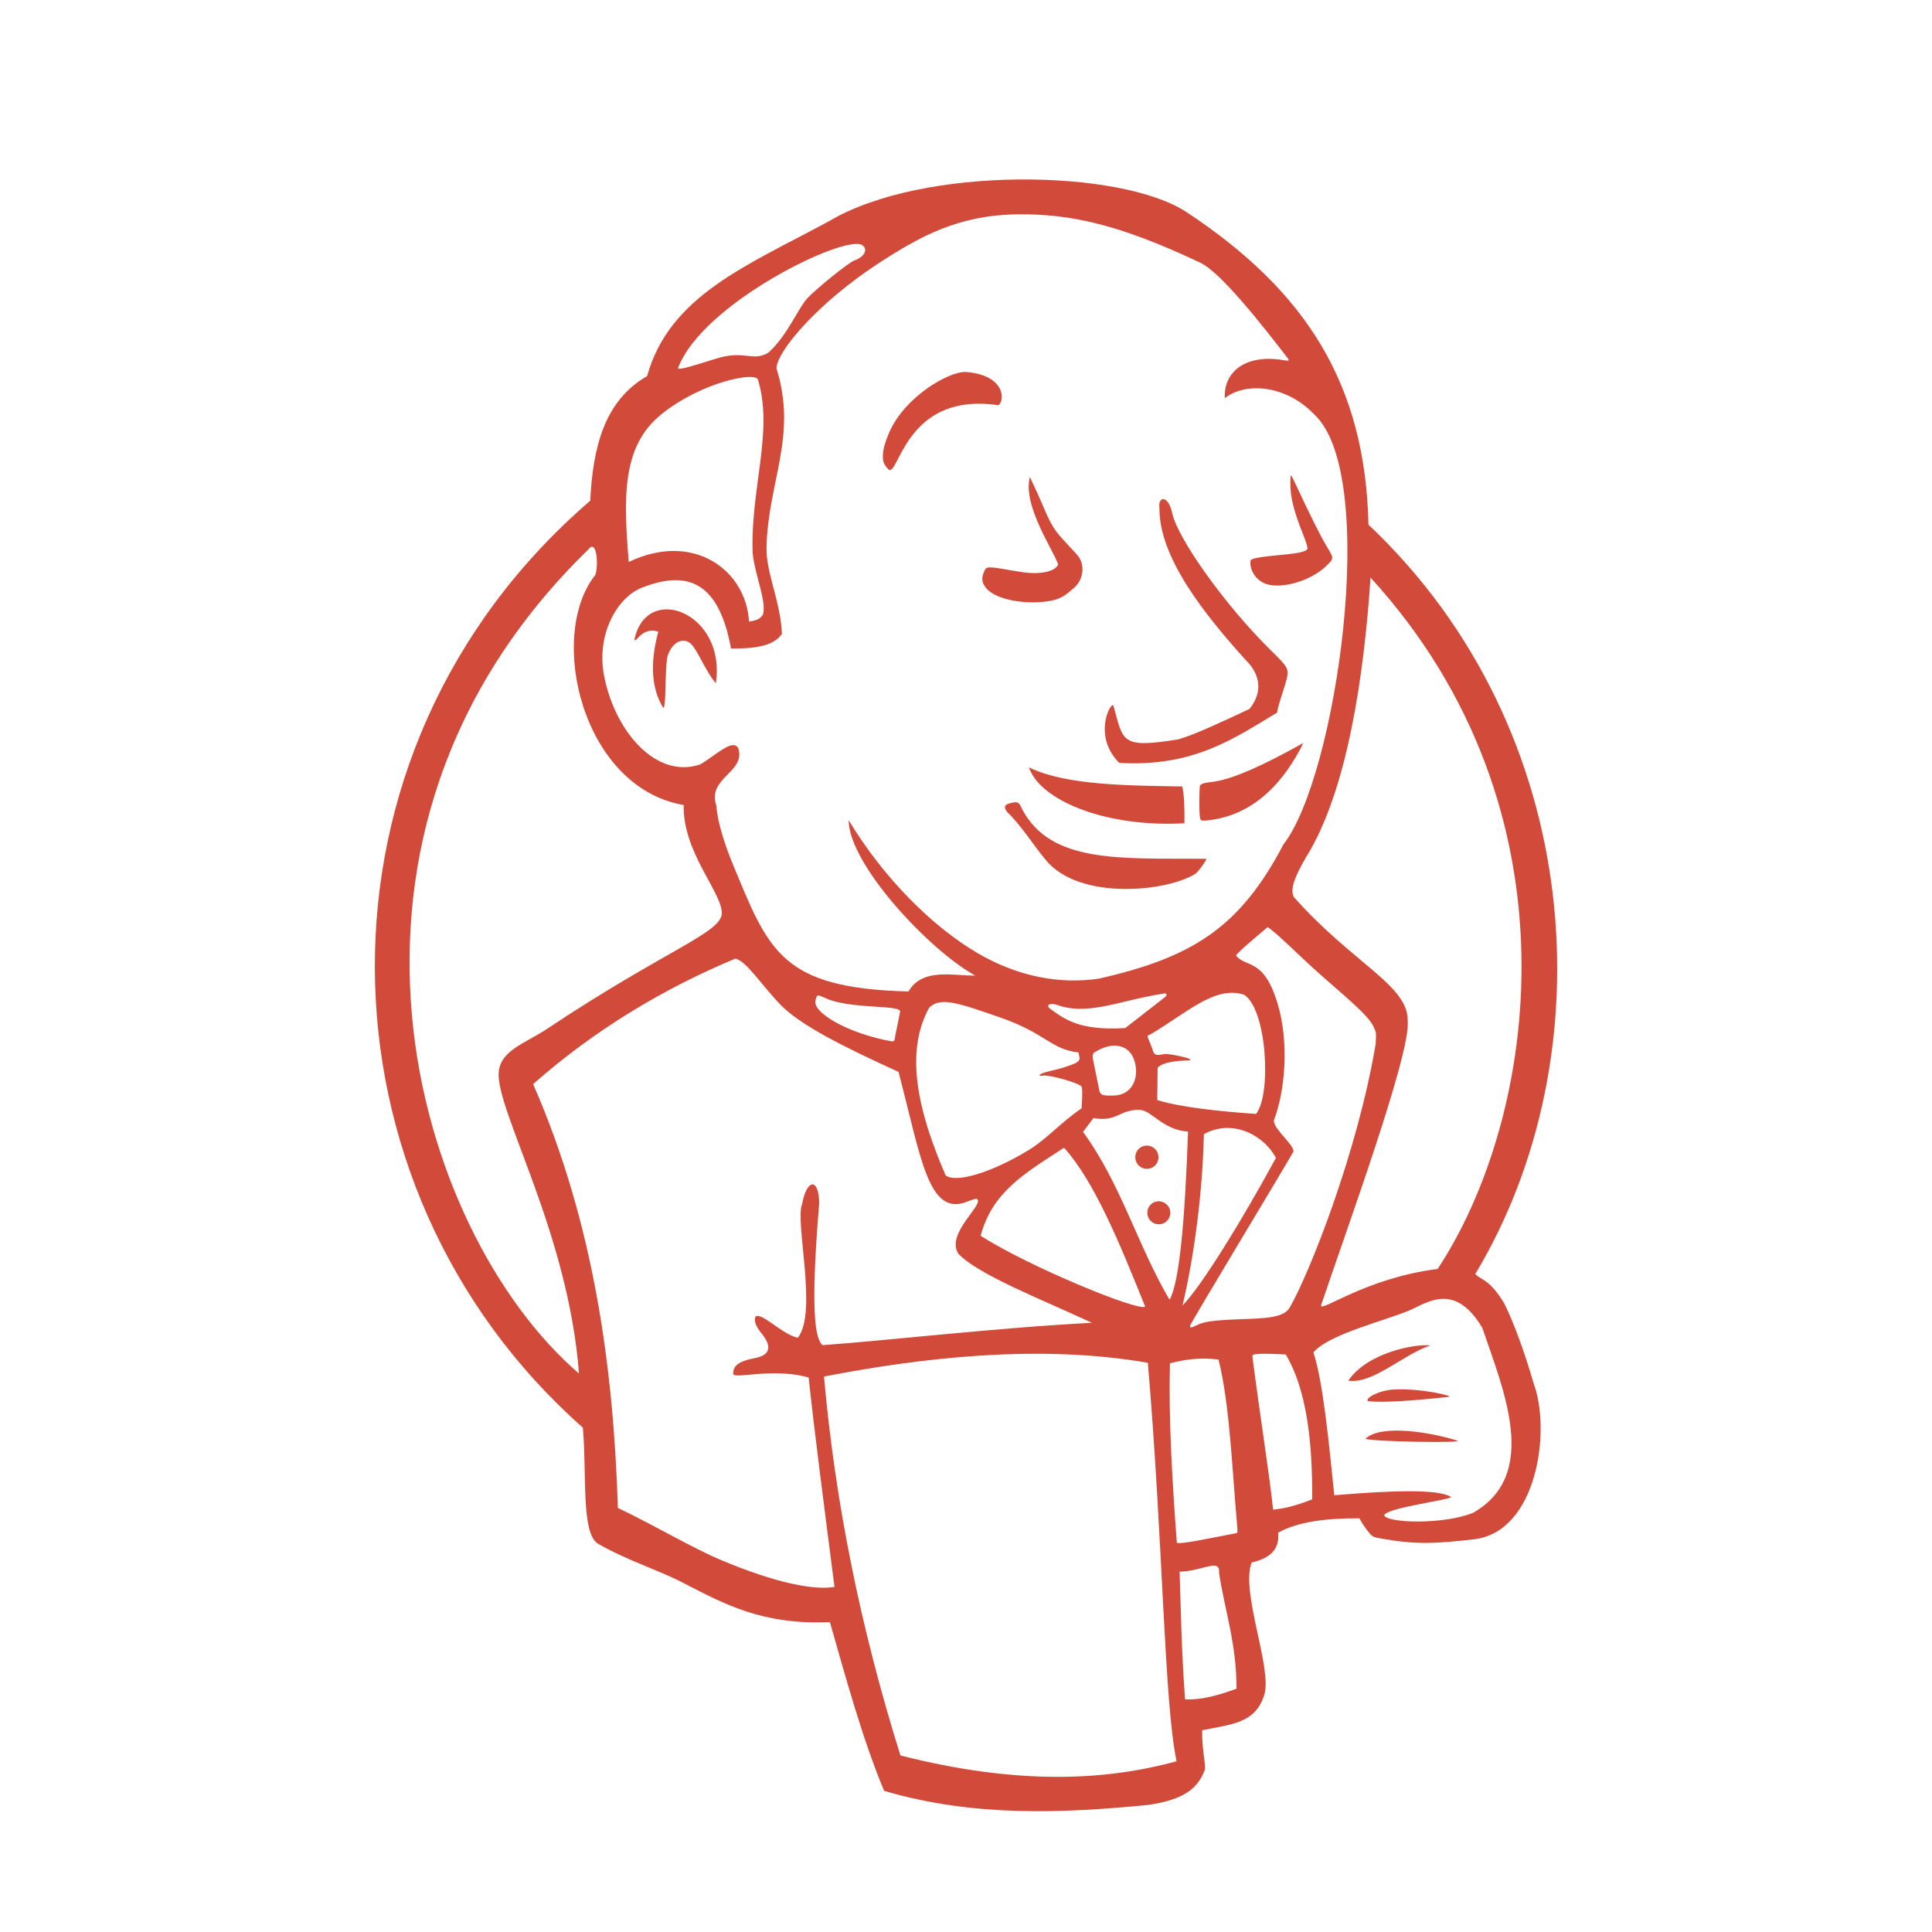 <?xml version="1.0" encoding="utf-8"?>
<!-- Generator: Adobe Illustrator 17.0.0, SVG Export Plug-In . SVG Version: 6.00 Build 0)  -->
<!DOCTYPE svg PUBLIC "-//W3C//DTD SVG 1.1//EN" "http://www.w3.org/Graphics/SVG/1.1/DTD/svg11.dtd">
<svg version="1.1" id="Layer_1" xmlns="http://www.w3.org/2000/svg" xmlns:xlink="http://www.w3.org/1999/xlink" x="0px" y="0px"
	 width="16px" height="16px" viewBox="0 0 16 16" enable-background="new 0 0 16 16" xml:space="preserve">
<path fill="#D24A39" d="M6.114,6.196C6.068,6.112,5.922,6.26,5.798,6.331C5.433,6.453,5.095,6.059,5.004,5.603
	c-0.07-0.347,0.107-0.657,0.314-0.737C5.693,4.72,5.952,4.815,6.054,5.371c0.2,0.001,0.353-0.02,0.422-0.122
	C6.463,4.977,6.343,4.742,6.348,4.534C6.359,3.992,6.607,3.613,6.43,3.049c0.011-0.156,0.365-0.555,0.842-0.866
	C7.621,1.956,7.938,1.78,8.431,1.775c0.428-0.004,0.83,0.079,1.51,0.401c0.167,0.079,0.502,0.502,0.729,0.798
	c0.006,0.014,0.003,0.015-0.034,0.01c-0.323-0.058-0.505,0.099-0.492,0.313c0.175-0.137,0.508-0.107,0.739,0.134
	c0.546,0.501,0.185,3.002-0.254,3.562C10.266,7.688,9.866,7.93,9.104,8.104c-0.329,0.05-0.677-0.017-1.009-0.211
	C7.719,7.672,7.317,7.271,7.028,6.792C7.031,7.16,7.695,7.869,8.076,8.079C7.91,8.084,7.639,8.009,7.524,8.211
	C6.465,8.184,6.366,7.874,6.067,7.152C6.007,7.008,5.939,6.8,5.933,6.673C5.852,6.441,6.179,6.397,6.114,6.196z M6.363,2.921
	C6.231,2.999,6.166,2.894,5.924,2.972C5.661,3.056,5.613,3.063,5.616,3.047c0.202-0.542,1.409-1.122,1.528-1.014h0.001
	c0.045,0.036,0.01,0.096-0.069,0.124C7.028,2.173,6.763,2.389,6.688,2.468C6.607,2.555,6.522,2.778,6.363,2.921z M5.207,4.654
	C5.163,4.117,5.149,3.696,5.476,3.432c0.329-0.267,0.788-0.36,0.802-0.285l0,0c0.126,0.421-0.056,0.876-0.046,1.404
	c0.003,0.171,0.12,0.421,0.087,0.537c-0.021,0.038-0.056,0.051-0.116,0.06C6.18,4.725,5.746,4.396,5.207,4.654z M10.94,10.812
	c0.186-0.558,0.748-2.09,0.718-2.357c0.007-0.295-0.452-0.473-0.942-1.025c-0.04-0.07,0.022-0.195,0.099-0.329
	c0.345-0.55,0.483-1.523,0.535-2.318c1.765,1.931,1.382,4.474,0.556,5.726C11.315,10.583,10.939,10.869,10.94,10.812z M10.236,7.913
	c0.014-0.028,0.223-0.202,0.262-0.235c0.076,0.048,0.244,0.221,0.421,0.379c0.196,0.175,0.401,0.339,0.452,0.437
	c0.027,0.054,0.027,0.055,0.022,0.15c-0.148,0.885-0.541,1.885-0.711,2.183c-0.05,0.089-0.206,0.091-0.433,0.099
	c-0.209,0.009-0.279,0.019-0.343,0.051c-0.04,0.02-0.051,0.021-0.051,0.004c0-0.018,0.815-1.365,0.849-1.431
	c0.05-0.041-0.153-0.189-0.155-0.269c0.1-0.264,0.124-0.659,0.032-0.968C10.467,7.928,10.317,8.017,10.236,7.913z M4.415,8.978
	C4.938,8.518,5.5,8.186,6.089,7.939c0.089,0.015,0.221,0.223,0.373,0.38c0.169,0.176,0.546,0.36,0.979,0.558
	c0.189,0.714,0.246,1.212,0.577,1.071C8.05,9.936,8.081,9.927,8.086,9.927c0.084,0.036-0.258,0.282-0.15,0.455
	c0.164,0.175,0.689,0.378,1.107,0.573c-0.77,0.039-1.717,0.149-2.232,0.185C6.75,11.081,6.71,10.86,6.784,9.968
	c0-0.213-0.102-0.212-0.141,0.003c-0.062,0.146,0.131,0.9-0.036,1.108c-0.127-0.027-0.292-0.207-0.348-0.178
	c-0.02,0.032-0.001,0.084,0.054,0.149c0.085,0.11,0.063,0.179-0.081,0.201c-0.111,0.024-0.159,0.059-0.159,0.118
	c-0.025,0.067,0.309-0.05,0.624,0.039c0.043,0.411,0.128,1.067,0.214,1.734c-0.165,0.028-0.475-0.026-0.948-0.226
	c-0.24-0.102-0.524-0.274-0.846-0.428C5.082,11.387,4.934,10.162,4.415,8.978z M10.303,8.238c0.19,0.121,0.228,0.829,0.099,0.987
	c-0.294-0.02-0.633-0.056-0.818-0.115l0.003-0.268c0.041-0.043,0.139-0.057,0.258-0.06c0.03-0.005,0.011-0.02-0.127-0.046
	C9.66,8.728,9.663,8.726,9.622,8.733C9.57,8.743,9.557,8.735,9.543,8.686C9.5,8.569,9.489,8.581,9.53,8.565
	C9.831,8.386,10.066,8.159,10.303,8.238z M9.319,8.514C8.933,8.538,8.812,8.436,8.695,8.353c-0.033-0.027-0.007-0.047,0.05-0.034
	c0.265,0.1,0.53-0.037,0.901-0.092c0.019,0,0.021,0.017-0.002,0.034L9.319,8.514z M7.414,8.579C7.409,8.621,7.406,8.624,7.386,8.624
	C7.031,8.562,6.715,8.383,6.755,8.279c0.016-0.052,0.008-0.042,0.117,0.002c0.22,0.076,0.602,0.04,0.582,0.1L7.414,8.579z
	 M7.695,8.345c0.093-0.09,0.232-0.043,0.59,0.082C8.666,8.56,8.7,8.689,8.931,8.716c0.01,0.05,0.024,0.062-0.027,0.09
	C8.785,8.855,8.729,8.859,8.648,8.883C8.604,8.896,8.593,8.917,8.637,8.908c0.049-0.01,0.296,0.059,0.321,0.091
	c0.009,0.035,0.003,0.11-0.001,0.18c-0.18,0.123-0.282,0.25-0.439,0.346C8.222,9.706,7.915,9.803,7.831,9.733
	C7.602,9.204,7.49,8.717,7.695,8.345z M9.211,9.073c-0.068,0-0.09,0.001-0.105-0.033L9.052,8.774
	C9.045,8.728,9.053,8.72,9.075,8.709c0.143-0.087,0.266-0.053,0.311,0.052C9.442,8.892,9.397,9.076,9.211,9.073z M9.686,10.764
	c-0.26-0.437-0.405-0.966-0.717-1.39l0.087-0.115c0.193,0.037,0.22-0.076,0.387-0.067c0.095,0.006,0.186,0.164,0.396,0.18
	C9.814,10.076,9.77,10.616,9.686,10.764z M9.97,9.393c0.234-0.131,0.496,0.006,0.597,0.196c-0.284,0.522-0.615,1.06-0.774,1.223
	C9.891,10.396,9.959,9.877,9.97,9.393z M8.121,10.234C8.22,9.868,8.487,9.717,8.812,9.505c0.252,0.279,0.462,0.794,0.672,1.316
	C9.431,10.864,8.519,10.489,8.121,10.234z M12.202,12.527c-0.235,0.099-0.707,0.089-0.739,0.023
	c0.013-0.063,0.555-0.129,0.554-0.153c-0.108-0.067-0.49-0.054-0.967-0.014c-0.048-0.471-0.095-0.946-0.173-1.183
	c0.129-0.152,0.6-0.264,0.798-0.349c0.144-0.062,0.373-0.238,0.601,0.146C12.447,11.502,12.756,12.209,12.202,12.527z
	 M10.543,12.502c-0.025-0.256-0.106-0.762-0.171-1.267c0.002-0.013-0.026-0.034,0.276-0.018c0.172,0.29,0.222,0.715,0.219,1.2
	C10.71,12.479,10.616,12.495,10.543,12.502z M7.457,14.538c-0.329-1.05-0.541-2.096-0.633-3.138
	c0.788-0.153,1.774-0.272,2.682-0.114c0.127,1.485,0.134,2.81,0.238,3.3C9.134,14.753,8.406,14.779,7.457,14.538z M9.746,12.776
	c-0.039-0.524-0.069-1.034-0.057-1.486c0.117-0.029,0.238-0.051,0.402-0.031c0.095,0.368,0.117,0.976,0.157,1.403
	c0.001,0.008,0.001,0.025-0.004,0.034C10.042,12.734,9.774,12.793,9.746,12.776z M10.24,13.985
	c-0.157,0.059-0.302,0.095-0.426,0.088c-0.029-0.389-0.036-0.783-0.045-1.057c0.196-0.005,0.336-0.117,0.327,0.011
	C10.141,13.329,10.242,13.617,10.24,13.985z M10.392,4.624c-0.033,0.009-0.037,0.012-0.037,0.035c0,0.081,0.058,0.156,0.14,0.18
	c0.133,0.038,0.361-0.032,0.481-0.145c0.074-0.071,0.073-0.066,0.013-0.166c-0.049-0.08-0.147-0.277-0.25-0.499
	c-0.023-0.051-0.044-0.092-0.047-0.092c-0.004,0-0.006,0.03-0.006,0.065c0,0.115,0.028,0.229,0.103,0.417
	c0.023,0.057,0.041,0.112,0.039,0.123C10.819,4.595,10.525,4.592,10.392,4.624z M8.837,4.504C8.73,4.392,8.707,4.355,8.624,4.158
	C8.592,4.084,8.529,3.95,8.529,3.95C8.466,4.189,8.732,4.569,8.763,4.675C8.737,4.738,8.604,4.759,8.465,4.738
	C8.257,4.707,8.169,4.677,8.156,4.721c-0.028,0.056-0.032,0.1,0.012,0.151C8.257,4.976,8.523,5.011,8.71,4.974
	c0.088-0.018,0.131-0.06,0.182-0.103c0.073-0.061,0.093-0.17,0.05-0.246C8.919,4.586,8.879,4.552,8.837,4.504z M9.269,6.318
	c0.619,0.035,0.95-0.203,1.307-0.416c0.013-0.081,0.056-0.186,0.081-0.283c0.017-0.081,0.01-0.094-0.133-0.234
	c-0.368-0.361-0.769-0.918-0.817-1.137c-0.029-0.145-0.12-0.146-0.105-0.037C9.6,4.618,9.977,5.092,10.322,5.472
	c0.103,0.103,0.147,0.248,0.026,0.399c-0.228,0.107-0.455,0.214-0.59,0.252C9.277,6.201,9.304,6.14,9.221,5.844
	c0-0.002-0.003-0.004-0.009-0.004C9.17,5.867,9.069,6.117,9.269,6.318z M5.928,5.658c0.09-0.58-0.571-0.842-0.674-0.362
	c0.012,0.039,0.057-0.109,0.198-0.065C5.38,5.497,5.397,5.703,5.49,5.858c0.031,0.039,0.012-0.352,0.042-0.435
	C5.57,5.32,5.649,5.279,5.713,5.324C5.771,5.367,5.84,5.556,5.928,5.658z M9.809,6.818c0.001-0.12-0.001-0.232-0.018-0.305
	C9.346,6.506,8.836,6.504,8.532,6.36C8.519,6.354,8.52,6.359,8.541,6.4C8.659,6.634,9.155,6.853,9.809,6.818z M8.341,6.725
	C8.448,6.824,8.559,7,8.658,7.119C8.94,7.467,9.684,7.381,9.904,7.233C9.93,7.211,9.991,7.126,9.991,7.112
	C9.265,7.108,8.704,7.15,8.465,6.702c-0.028-0.069-0.042-0.063-0.1-0.05C8.31,6.665,8.316,6.691,8.341,6.725z M11.845,11.142
	c-0.125-0.014-0.519,0.058-0.679,0.292C11.366,11.465,11.611,11.224,11.845,11.142z M12.001,11.568
	c0.032-0.01-0.244-0.072-0.455-0.061c-0.121,0.006-0.244,0.07-0.217,0.097C11.463,11.618,11.712,11.599,12.001,11.568z
	 M12.067,11.93c-0.227-0.071-0.63-0.136-0.759-0.015C11.344,11.939,12.143,11.953,12.067,11.93z M4.871,4.552
	c0.073-0.099,0.087,0.137,0.059,0.21c-0.4,0.501-0.113,1.759,0.732,1.905C5.653,7.055,5.976,7.387,5.978,7.56
	C5.981,7.724,5.512,7.866,4.53,8.521C4.351,8.64,4.147,8.697,4.13,8.878c-0.025,0.319,0.576,1.323,0.665,2.497
	C3.428,10.201,2.447,6.91,4.871,4.552z M6.873,13.434c0.137,0.481,0.276,0.985,0.449,1.397c0.74,0.218,1.476,0.186,2.184,0.117
	c0.307-0.044,0.415-0.142,0.471-0.289c0.013-0.034-0.026-0.174-0.021-0.33c0.238-0.049,0.443-0.055,0.515-0.296
	c0.066-0.218-0.2-0.857-0.105-1.093c0.14-0.033,0.234-0.1,0.219-0.247c0.159-0.089,0.394-0.121,0.673-0.119
	c0.021,0.04,0.048,0.08,0.08,0.119c0.032,0.037,0.033,0.037,0.12,0.052c0.266,0.046,0.422,0.04,0.747,0.003
	c0.524-0.058,0.643-0.9,0.495-1.294c-0.074-0.258-0.171-0.52-0.243-0.66c-0.122-0.207-0.206-0.198-0.239-0.244
	c1.088-1.809,0.918-4.504-0.885-6.205c-0.026-1.166-0.518-1.935-1.506-2.588C9.281,1.397,7.643,1.371,6.869,1.83
	c-0.681,0.369-1.324,0.617-1.51,1.285C5.004,3.318,4.91,3.707,4.888,4.147c-2.414,2.078-2.322,5.678-0.061,7.676
	c0.034,0.387-0.016,0.868,0.123,0.96c0.245,0.141,0.496,0.216,0.703,0.323C6.003,13.287,6.313,13.457,6.873,13.434z M8.268,3.356
	C8.321,3.323,8.332,3.11,8.006,3.081c-0.088-0.008-0.259,0.073-0.4,0.192c-0.17,0.143-0.24,0.281-0.277,0.403
	c-0.017,0.052-0.02,0.097-0.016,0.133C7.317,3.846,7.359,3.895,7.37,3.894C7.451,3.886,7.537,3.246,8.268,3.356z M9.939,6.502
	C9.931,6.515,9.93,6.719,9.937,6.764c0.005,0.032,0.007,0.032,0.041,0.032c0.416-0.033,0.666-0.34,0.816-0.643
	C10.061,6.564,10.028,6.441,9.939,6.502z M9.594,9.584c0-0.074-0.08-0.121-0.144-0.084s-0.064,0.13,0,0.167
	C9.514,9.704,9.594,9.658,9.594,9.584z M9.692,10.044c0-0.073-0.08-0.119-0.143-0.083c-0.063,0.037-0.063,0.129,0,0.165
	C9.612,10.163,9.692,10.117,9.692,10.044z"/>
</svg>
